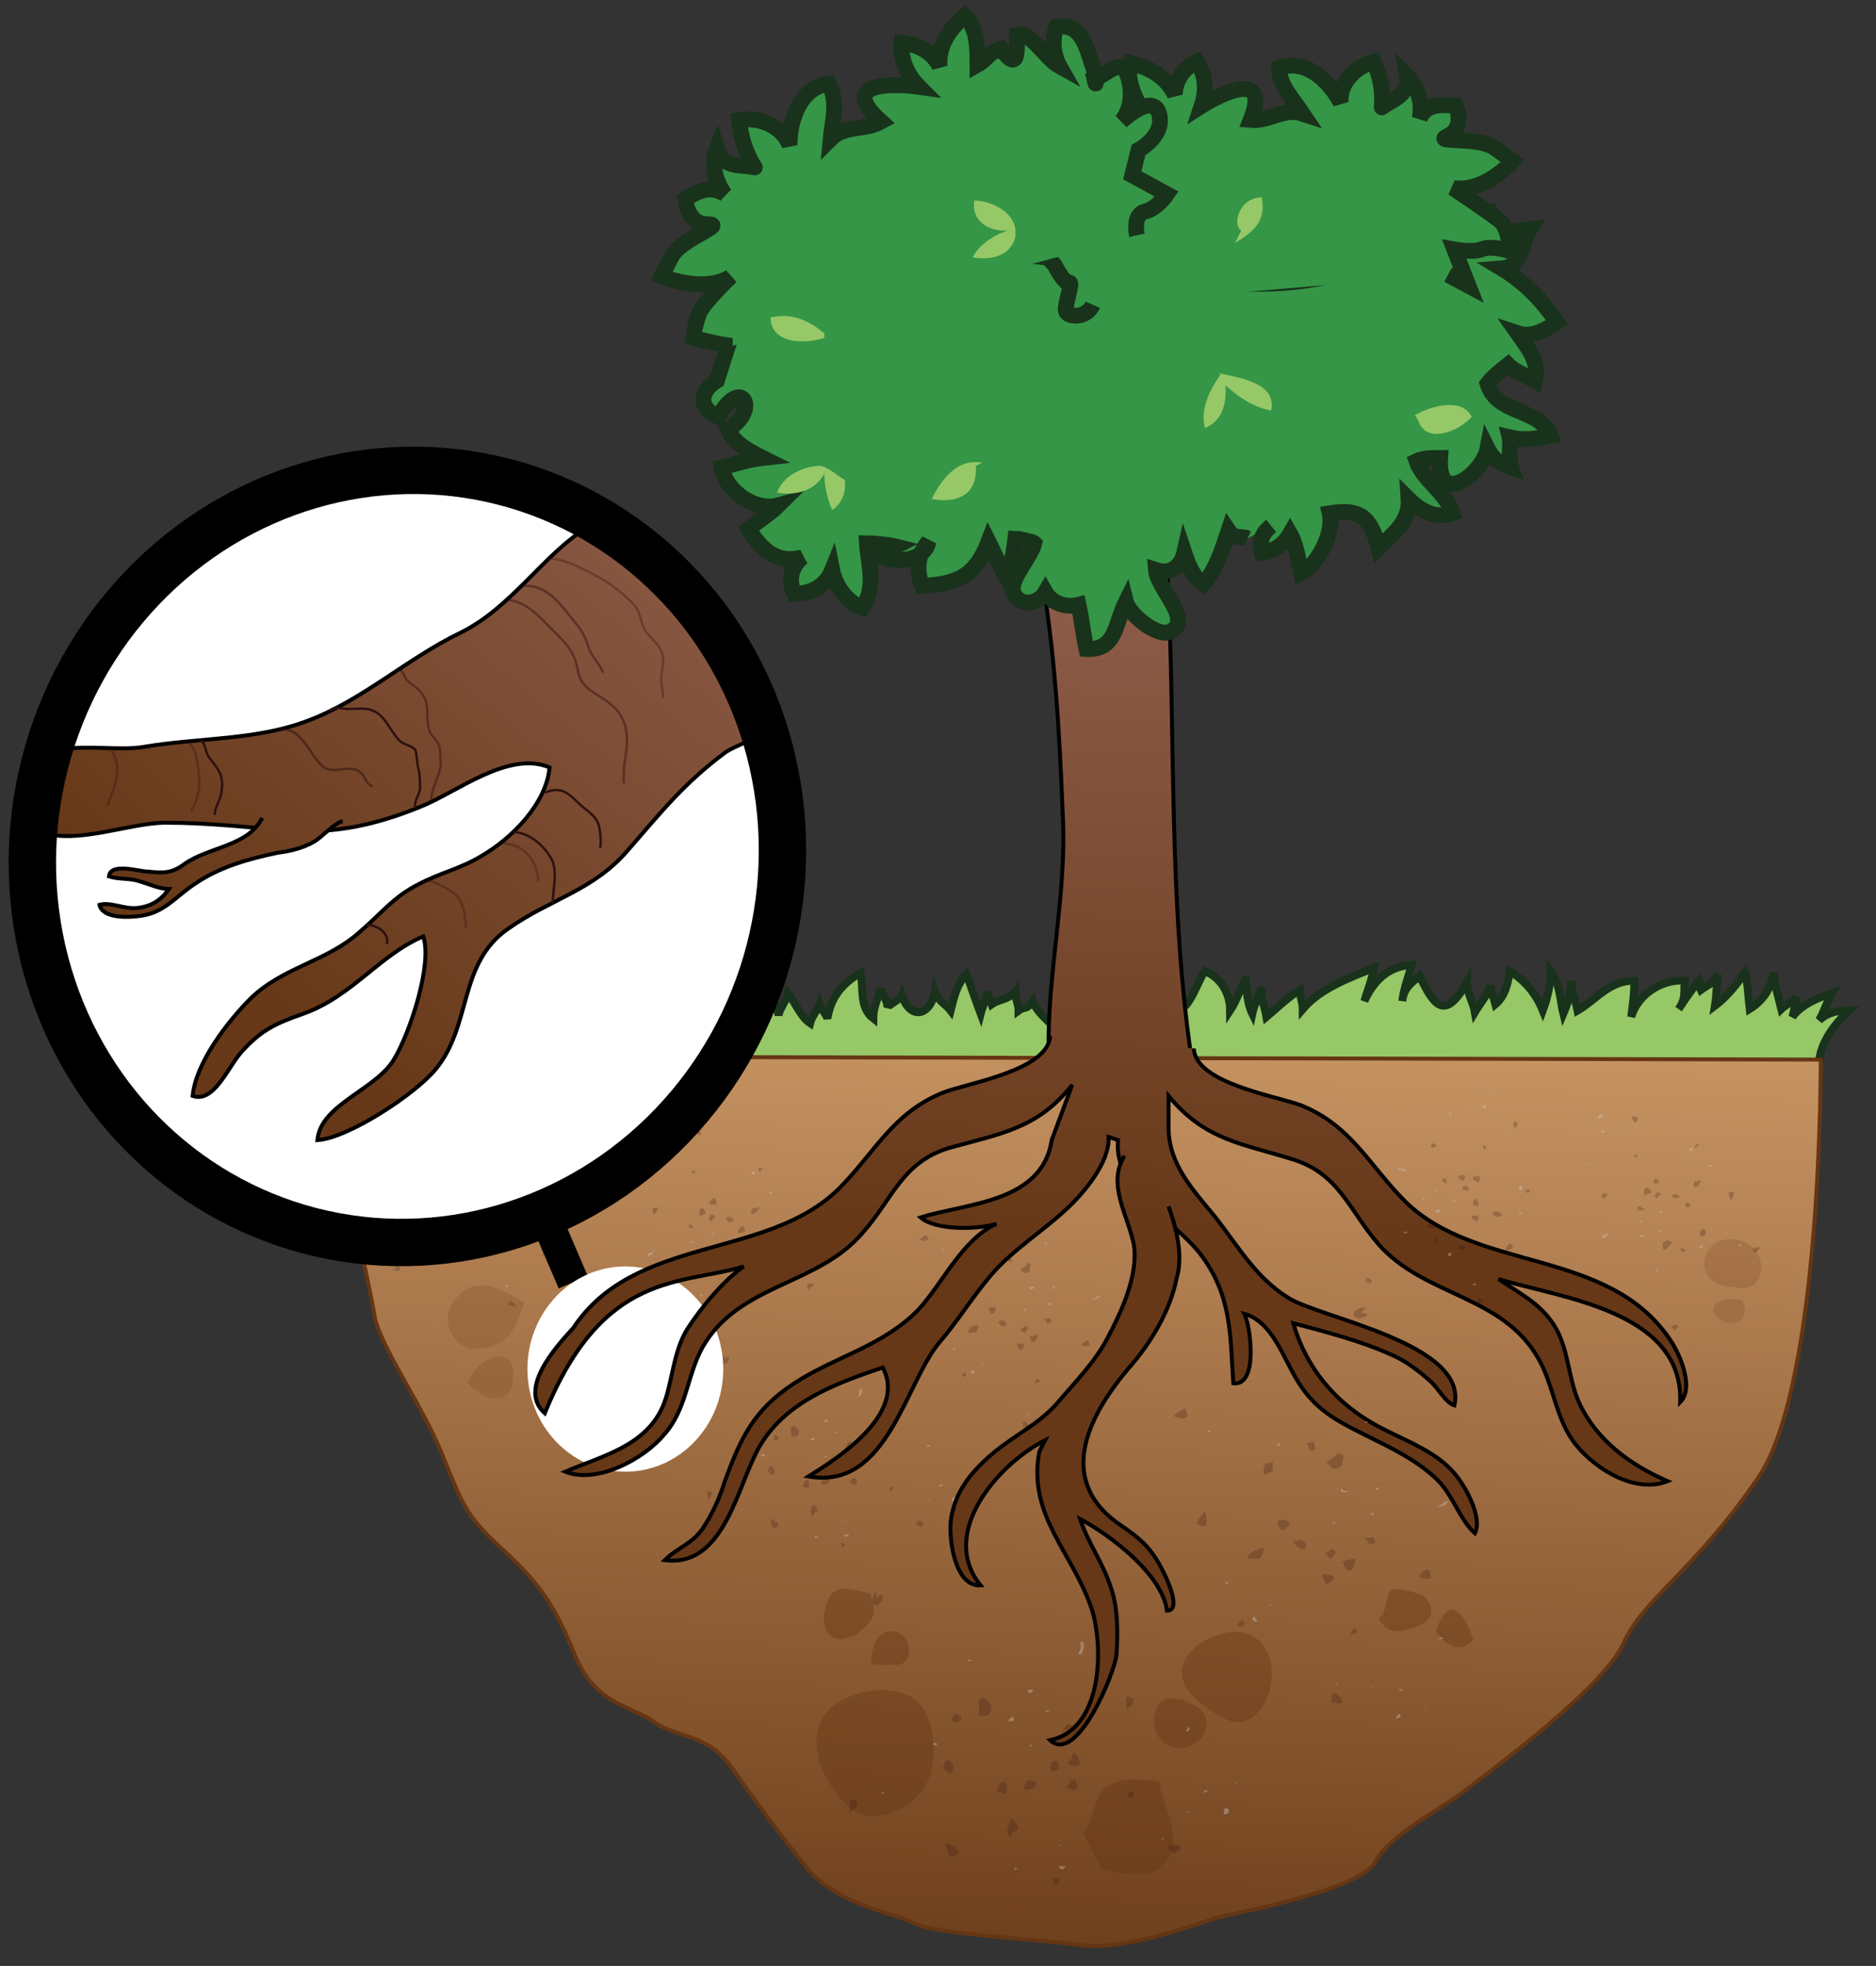 <svg xmlns="http://www.w3.org/2000/svg" version="1.0" viewBox="0 0 118.8 124.5"><rect x="0" y="0" width="118.8" height="124.5" fill="#333333" stroke="none"/><switch><g><path fill="#96C867" stroke="#19321B" stroke-width=".5" d="M115.2 67.2c.1-1.2 1-2.4 1.9-3.2-.8 0-1.3.1-1.9.6.3-.5.5-1.2.8-1.7-.9.3-1.9.7-2.5 1.5.1-.3.2-.9.3-1.3-.2.3-.8.6-1 .8-.2-.8-.4-1.5-.5-2.3-.1 1-.7 1.8-1.5 2.3-.1-.8-.1-1.6-.3-2.3-.5.7-1.1 1.5-1.9 2.1.1-.6.1-1.3.2-2-.3.6-.7.7-1.1 1-.1-.2 0-.4-.1-.6-.5.6-.9 1.2-1.3 1.8.5-.7.3-1.1.4-1.8-1.5-.1-3 .9-3.4 2.3.1-.8.2-1.5.2-2.3-1.6 0-2.4 1.2-3.6 1.9-.1-.5-.4-1.4-.4-1.9 0 .7-.2 1.4-.5 2.1-.2-.8-.2-1.9-.8-2.7 0 .8-.2 1.7-.5 2.5-.4-1-1.1-1.9-2.1-2.5-.1.8-.3 1.6-.9 2.1-.1-.4-.3-.8-.3-1.2-.2.6-.7 1.2-1 1.7-.1-.6-.5-1.2-.5-1.9-1.4 2.5-2.1 1.5-3-.4-.6.5-1 .8-1.1 1.6.1-.8.4-1.6.6-2.3-1.5.1-2.4 1-3 2.3.2-.7.5-1.4.6-2.1-1.5.6-3.4 1.3-4.5 2.6 0-.4-.2-.9-.2-1.2-.8.5-1.5 1.2-2.1 1.7-.1-.6-.4-1.3-.3-1.9-.1.4-.5 1.2-.6 1.7-.3-.6-.4-1.6-.4-2.3-.3.6-.6 1.5-1 2.1 0-1.1-.6-2.1-1.6-2.5-.6.8-1.3 3.8-2.6 1.8-.2.3-.8.8-1 1.3-.8-.3-1.1-1-.9-1.9-.4.3-1.1.7-1.4 1.3.1-.6-.2-1.1-.3-1.6-.7.4-1.1 1.1-1.3 1.9-.5-.5-.8-1.2-.9-1.9-.6.7-.9 1.7-1.3 2.5-.4-.4-1-.9-1.2-1.5-.4.6-.5.3-.9.6 0-.4-.2-.7-.2-1.2-.4.5-1.1.5-1.5.8-.1-.3-.2-.5-.3-.8 0 .4-.3 1-.4 1.4-.3-.8-.6-1.7-.9-2.5-.6.6-.8 1.5-1 2.3-.3-.4-.8-.6-1-1.2-.3 1.6-1.6 1.8-2.1.2-.2.4-.8.6-.9.8 0-.5-.4-.9-.4-1.2-.2.6-.5 1.2-.5 1.9-.9-.7-.6-1.9-.8-2.9-1.2.7-1.9 1.6-2.1 2.9-.1-.3-.4-.6-.5-.9-.1.3-.5.8-.6 1.2-.6-.4-1-1.4-1.4-1.9-.1.5-.5.9-.6 1.4-.2-1.1-1-2-2-2.3-.4 1-1.3 3.1-2.4 1.5-.2.1-.4.3-.6.4.1-.4-.1-.9-.1-1.3-.6.4-.9.2-1.3 1-.1-.5-.4-1-.4-1.7-.6.5-1.3.8-1.8.9-.2.4-.5.7-.7 1-.1-.2-.5-.4-.6-.8-.2.2-.9.6-1 .8-.1-.5-.5-1.1-.5-1.7-.9.5-1.4 1.4-1.9 2.2-.2-.3-.7-.5-.9-.9-.9.8-1.7.1-2-1.1-.2.3-1 .9-1.2 1.3-.3-.7-.6-1.4-1-2.1-.3.6-.7 1.5-1.2 1.9 0-1.2-.7-2-.8-3.1-.2.6-.8 1.1-1 1.4 0-.4-.1-.9-.1-1.3-.9 1-1.7 2.1-1.9 3.4-.5-.7-.6-1.6-.7-2.5-.8.7-2 1.7-2.1 3-.2-.2-.6-.3-.8-.6.1.4 0 .8 0 1.2-.5-.6-1.1-.8-1.7-1l1.5 3.4"/><linearGradient id="a" x1="71.279" x2="69.767" y1="37.766" y2="79.441" gradientUnits="userSpaceOnUse"><stop offset="0" stop-color="#8d5c49"/><stop offset="1" stop-color="#663817"/></linearGradient><path fill="url(#a)" stroke="#000" stroke-width=".25" d="M65.9 36.1c.9 5 1.2 10.4 1.4 15.5.3 5.6-1.3 11.2-.8 16.7 2.9.2 6.5 1 9.1-.3-1.7-10.7-1.1-21.5-1.7-32.4-2.4-.9-5.2 0-7.7 0"/><g opacity=".37"><path fill="#2F1010" d="M62.6 105.9c-.2-.3 0-.7-.8-.6l-.3.6c.3.6.5.1.7.2m1.2 1.4c-.2-.2.2-.6-.4-.6-.1.2 0 .3-.1.5.1.1.4.1.5.1m-6.9 6.5c1.1.5 1.2-.6.1-.5 0 .2.3.2.3.3m3.1-17c-.1-.1-.3-.3-.7-.3 0 .2-.1.3-.1.5.3.2.4-.1.7 0m10.6 15.3c-.3-.2-.4-.4-.8-.3 0 .1-.1.3-.1.5.3 0 .6-.1.9-.2m-4.2-5c.1-.2.3-.3.3-.6-.7 0-.5-.1-.8.5.1.1.4.1.5.1m.6-3.6c.1-.7.1-.9-.7-.5.2.5.4.4.7.5m-2.7-4c0-.4.2-.5-.2-.8-.4.2-.4.3-.6.6.1.1.4 0 .5.1m5.3 2.4c.1.2.3-.1.3.2-.5.3-.5.3-1.1.1 0-.3.3-.4.4-.6m-2.3.3c-.1-1-1-.8-.5-.1m5.7 3.5c-.4-.7-.7-.3-.8.6.3-.1.6-.3.8-.4m-6-6.2c.1-.6.1-.9-.7-.5.1.4.3.3.5.4m-.6 1.2c-.1 0-.1-.3-.3-.4-.2.1-.3.1-.4.3.1.6.3.1.5.3m3.4-9c-.1 0-.2-.3-.5-.2 0 .5 0 .4.2.7.4 0 .3-.3.4-.5m-5.9 8.7c-.2-.1.2-.5-.4-.4-.1.6.3.3.6.6m2.8-5.1c0-.1.2-.1.1-.3-.4-.1-.5 0-.3.3m6.7 3.1c-.1-.3-.6-.3-.5.2.2.1.1-.1.2 0" opacity=".61"/><path fill="#2F1010" d="M70.7 98.6c0-.1 0-.2-.1-.2"/><path fill="#CCCBCB" d="M70.8 98.6c0-.2 0-.1-.1-.2s-.2 0-.2.1v.2c.1 0 .3 0 .3-.1zm-1.5.3s.2-.1.1-.1c0 .1-.2.1-.1.1zm2.1 2.5c.1 0 .2-.1 0-.1-.1-.1-.1.1 0 .1z"/><path fill="#2F1010" d="M60.4 103c-.1 0-.1 0-.1.1"/><path fill="#CCCBCB" d="M60.4 103c-.1 0-.2 0-.2.1v.1c0 .1.2 0 .2 0v-.2c-.1.1-.1.1-.2.1.1 0 .1 0 .2-.1 0 .1.1 0 0 0z"/><path fill="#2F1010" d="M62.4 103.9c0-.1-.1-.1-.2-.1"/><path fill="#CCCBCB" d="M62.5 103.9c-.1-.1-.1-.1-.2-.1s-.2.1-.1.1l.1.1.2-.1z"/><path fill="#2F1010" d="M61.2 101.7c0 .1 0 .1.1.1"/><path fill="#CCCBCB" d="M61.1 101.7c0 .1 0 .1 0 0 0 .1.1.1.1.1.1 0 .2-.1.2-.1s0-.1-.1-.1c0 0-.2 0-.2.1zm2.6.5c.1 0 .1-.1 0-.1s-.2.1 0 .1zm-4.3 5.1c.1 0 .2-.1 0-.1-.1 0-.2.1 0 .1z"/><path fill="#2F1010" d="M65 108.1v.1"/><path fill="#CCCBCB" d="M64.9 108.1s0 .1 0 0c0 .2.2.2.2.1v-.1c0-.1-.2-.1-.2 0zm-2-19s.2-.1.1-.1c0 0-.2.1-.1.1z"/><path fill="#2F1010" d="M64.9 89.2c-.2 0-.3 0-.3.1"/><path fill="#CCCBCB" d="M64.9 89.1c-.2 0-.4 0-.4.2 0 .1.2 0 .2 0 .1 0 .1 0 .2-.1 0 0 .2-.1 0-.1z"/><path fill="#2F1010" d="M63.8 90.8h.1"/><path fill="#CCCBCB" d="M63.7 90.8c.1 0 .1.1 0 0 .1.2.3.1.2 0 0 0 0-.1-.1-.1.1-.1-.1 0-.1.1zm1.6.8s.2-.1.1-.1c0 0-.2.1-.1.1z"/><path fill="#2F1010" d="M60.4 92.8h-.2"/><path fill="#CCCBCB" d="M60.5 92.8h-.2c-.1 0-.2.1-.1.1h.2s.2-.1.1-.1zm6.9 0s.2-.1.1-.1c0 0-.2.1-.1.1z"/><path fill="#2F1010" d="M57.3 100.5c-.2 0-.4-.1-.6.1"/><path fill="#CCCBCB" d="M57.3 100.5c-.3-.1-.5 0-.8.1-.1.1.1.1.1 0 .2-.1.4-.1.5 0 .2 0 .3-.1.2-.1zm11.4 10.2c.1 0 .1-.1 0-.1-.1-.1-.1.1 0 .1z"/><path fill="#2F1010" d="M41.8 88.3c.1-.4.6-.4 0-1-.2 0-.4.1-.6.1-.3.6.2.5.3.6m-.6 1.8c.1-.3.6-.2.2-.7-.2 0-.3.2-.4.2 0 .2.2.5.2.5m-9.3-1.7c.3 1.1 1.2.6.4-.2-.1.1 0 .4-.1.4m15.6-7.5c0-.1.1-.4-.2-.7-.2.1-.3.1-.4.2.1.4.3.3.4.5m-6 17.6c0-.3.1-.5-.2-.8-.1.1-.3.2-.4.2.1.3.3.4.6.6m1.5-6.3c.2-.1.4.1.7-.2-.4-.5-.2-.5-.9-.3 0 .2.2.4.2.5m3.3-1.7c.6-.3.8-.5 0-.8-.3.4-.1.5 0 .8m1.6-4.6c.3-.2.5-.2.5-.6-.4-.2-.5-.2-.9-.1 0 .1.2.3.2.5m1.3 5.6c-.1.2.3.2 0 .4-.5-.2-.5-.2-.8-.8.3-.2.5 0 .8 0m-1.6-1.7c.8-.7.1-1.3-.2-.5m.5 6.7c.3-.7-.2-.7-.9-.3.2.1.5.3.8.4m1.4-8.5c.6-.3.8-.5 0-.8-.3.3 0 .4-.1.6m-1.2.3c0-.1.2-.3.2-.5-.2-.1-.3-.2-.5-.2-.4.4.1.3.1.6m9.2-2.7c0-.1.2-.3-.1-.5-.4.3-.3.2-.5.6.3.3.4 0 .6.1m-10.5.3c0-.2.5-.2.1-.6-.5.2-.1.4-.1.8m5.7-.7c.1 0 .2.1.3-.1-.2-.4-.3-.4-.4-.1m1.5 7.4c.2-.3-.1-.7-.4-.3 0 .2.1.1.2.1" opacity=".61"/><path fill="#2F1010" d="M52.4 90.4c.1 0 .2-.1.1-.2"/><path fill="#CCCBCB" d="M52.5 90.5c.1-.1.2-.1.2-.2s-.2-.1-.2 0c0 0 0 .1-.1.1s0 .1.1.1zm-1.1-.9s.2-.1.1-.1-.2.1-.1.1zm-.7 3.1c.1 0 .2-.1 0-.1-.1-.1-.2.1 0 .1z"/><path fill="#2F1010" d="M42.8 84.7c0-.1 0-.1-.1 0"/><path fill="#CCCBCB" d="M42.9 84.7c-.1 0-.1 0 0 0l-.1-.1h-.1c-.1 0-.1.1 0 .1 0 .1.2.1.2 0z"/><path fill="#2F1010" d="M43.2 86.9c.1 0 0-.1 0-.2"/><path fill="#CCCBCB" d="M43.3 86.9c.1-.1.1-.1 0-.2 0-.1-.2 0-.2.1v.2s.2 0 .2-.1z"/><path fill="#2F1010" d="M44.4 84.6c-.1 0-.1 0 0 .1"/><path fill="#CCCBCB" d="M44.3 84.6s-.1.1 0 0c-.1.1-.1.1 0 0l-.1.1s.2 0 .2-.1v-.1c.1.1-.1.1-.1.1zm1.1 2.4c.1 0 .1-.1 0-.1-.1-.1-.1.1 0 .1zm-6.7-.5c.1 0 .2-.1 0-.1-.1 0-.1.1 0 .1z"/><path fill="#2F1010" d="M41.4 91.5h-.1"/><path fill="#CCCBCB" d="M41.4 91.4s-.1.1 0 0c-.2.1-.1.2 0 .2h.1c.1-.1 0-.2-.1-.2zm14.1-12.8s.2-.1.1-.1c0 0-.2.1-.1.1z"/><path fill="#2F1010" d="M56.6 80.2c-.1-.2-.2-.2-.3-.2"/><path fill="#CCCBCB" d="M56.7 80.2c-.1-.1-.2-.2-.4-.2-.1 0-.2.1 0 .1.1 0 .2.1.2.2.1 0 .2-.1.2-.1z"/><path fill="#2F1010" d="M54.7 80.3l-.1.1"/><path fill="#CCCBCB" d="M54.6 80.3v.1c0 .1.2.1.2 0v-.1c0-.1-.2-.1-.2 0zm.3 1.7s.2-.1.1-.1c0 .1-.2.1-.1.1z"/><path fill="#2F1010" d="M51 78.7c0-.1 0-.1-.1-.2"/><path fill="#CCCBCB" d="M51.1 78.7c0-.1 0-.1-.1-.2 0-.1-.2 0-.2.1s.1.1.1.2l.2-.1zm4.1 5.7s.2-.1.1-.1c0 0-.2.1-.1.1z"/><path fill="#2F1010" d="M42.9 80.8c-.1-.2-.2-.4-.4-.5"/><path fill="#CCCBCB" d="M43 80.8c-.1-.2-.2-.4-.5-.5l-.2.1c.2.1.3.3.4.5.2 0 .3-.1.3-.1zM41.6 96c.1 0 .1-.1 0-.1s-.1.1 0 .1z"/></g><linearGradient id="b" x1="66.426" x2="68.801" y1="130.144" y2="62.342" gradientUnits="userSpaceOnUse"><stop offset="0" stop-color="#653614"/><stop offset="1" stop-color="#cb9866"/></linearGradient><path fill="url(#b)" stroke="#653614" stroke-width=".25" d="M23.9 66.9l91.4.2s.1 20.3-3.9 26.4c-4.1 6-7.4 7.8-8.6 10.6-1.3 2.8-8.1 7.8-9.9 9.2-1.8 1.4-4.8 2.8-5.8 4.6-1 1.8-8.6 3.2-9.9 3.5-1.3.4-5.8 2.1-8.6 1.8-2.8-.4-9.4-.7-10.7-1.4-1.3-.7-4.8-1.1-6.8-3.5-2-2.5-3.3-4.3-4.8-6.4-1.5-2.1-3.3-1.8-4.8-2.8-1.5-1.1-3.8-1.1-5.1-4.3-1.3-3.2-2.3-4.6-4.6-6.7-2.3-2.1-2.5-2.8-3.8-6-1.3-3.2-4.1-7.1-4.3-8.9-.3-1.8-1.8-8.3-1.8-8.3v-7.8l2-.2z"/><g opacity=".37"><path fill="#2F1010" d="M45.7 80.4c-.2-.1-.2-.4-.6-.1v.4c.3.2.3-.1.4-.1m1 .4c-.2-.1-.1-.4-.4-.2 0 .1.1.2.1.3.1 0 .3-.1.3-.1m-1.6 5.2c.7-.1.4-.7-.1-.3.1.1.2 0 .2.1m-3.3-9.5c-.1 0-.2-.1-.4.1 0 .1.1.2.1.3.2-.1.2-.2.3-.4m9.9 4.8c-.2 0-.3-.1-.5.1 0 .1.1.2.1.3l.4-.4M48 80c0-.1.1-.2-.1-.4-.3.2-.3.1-.2.5.1 0 .2-.1.3-.1m-.8-2c-.1-.4-.2-.5-.5 0 .2.2.3 0 .5 0m-2.5-1.2c-.1-.2-.1-.3-.3-.3-.2.2-.1.3-.1.5.1 0 .2-.1.3-.1m3.3-.4c.1.1.1-.2.2 0-.2.3-.2.3-.5.4-.1-.2 0-.3.1-.4m-1.2.8c-.3-.5-.8-.1-.3.1m3.9.1c-.4-.2-.4.1-.2.5.1-.1.2-.3.2-.5m-4.7-1.3c-.1-.4-.2-.5-.5 0 .1.2.2 0 .4.1m0 .7s-.2-.1-.3-.1c0 .1-.1.1-.1.3.2.3.2 0 .3 0m-.9-5.6s-.2-.1-.3 0c.1.3.1.2.3.3.2-.1.1-.2 0-.3m-.4 6.1c-.1 0-.1-.3-.3-.1.1.3.2.1.5.1m-.1-3.4v-.2c-.3.1-.3.2 0 .2m4.3-.3c-.2-.1-.4 0-.2.2.1 0 .1-.1.1-.1" opacity=".61"/><path fill="#2F1010" d="M47.7 74.3c-.1 0-.1-.1 0 0"/><path fill="#CCCBCB" d="M47.8 74.3c0-.1 0-.1-.1-.1s-.2.1-.1.1c0 .1.2.1.2 0zm-.8.6s.2-.1.1-.1c0 0-.2.1-.1.1zm1.8.7c.1 0 .2-.1 0-.1-.1-.1-.1.1 0 .1zm-5.1 3.9c-.1 0-.1.1 0 0-.1.1-.1.1 0 0l-.1.1c0 .1.2 0 .2-.1h-.1z"/><path fill="#2F1010" d="M45 79.4h-.1"/><path fill="#CCCBCB" d="M45.1 79.4c-.1-.1-.1 0-.2 0s-.1.1 0 .1.2-.1.2-.1z"/><path fill="#2F1010" d="M43.8 78.6c0 .1 0 .1 0 0"/><path fill="#CCCBCB" d="M43.7 78.7h.1s.2-.1.1-.1-.3 0-.2.1zm1.4-.5c.1 0 .1-.1 0-.1s-.1.1 0 .1zm-.7 3.9c.1 0 .2-.1 0-.1-.1-.1-.1.1 0 .1z"/><path fill="#2F1010" d="M47.5 80.8h.1"/><path fill="#CCCBCB" d="M47.4 80.8s0 .1 0 0c.1.1.3.1.2 0 0-.1-.2-.1-.2 0zm-6.5-9.1s.2-.1.1-.1c0 .1-.2.1-.1.1z"/><path fill="#2F1010" d="M42 71.2c-.1 0-.1.1-.1.2"/><path fill="#CCCBCB" d="M41.9 71.2c-.1.1-.1.1-.1.2s.2 0 .2 0l.1-.1c.1-.1-.1-.1-.2-.1z"/><path fill="#2F1010" d="M41.9 72.3l.1.1"/><path fill="#CCCBCB" d="M41.8 72.4s.1 0 0 0c.1.1.3 0 .2-.1h-.1c0-.1-.2 0-.1.1zm1.1-.1s.2-.1.1-.1c0 .1-.2.1-.1.1z"/><path fill="#2F1010" d="M40.8 74.4c-.1 0-.1 0 0 0"/><path fill="#CCCBCB" d="M40.7 74.3c0 .1 0 .1 0 0-.2.1-.1.2 0 0 0 .1.1.1 0 0 .2.1.1 0 0 0zm3.5-2s.2-.1.1-.1c0 0-.2.1-.1.1z"/><path fill="#2F1010" d="M41.4 79.2c-.1 0-.3.1-.3.2"/><path fill="#CCCBCB" d="M41.4 79.2c-.2.1-.3.1-.4.3 0 .1.1 0 .2 0 .1-.1.2-.2.2-.3.2 0 .1-.1 0 0zm8.7 1.9c.1 0 .1-.1 0-.1-.1-.1-.1.1 0 .1z"/><path fill="#2F1010" d="M30 77.4c0-.2.2-.4-.3-.5-.1.1-.2.2-.3.2 0 .4.2.2.3.2m.3 1.2c-.1-.2.3-.3-.1-.4-.1.1-.1.2-.2.2.1.1.3.2.3.2m-5.2 1.8c.5.5.8-.1.2-.2 0 .1.1.2.1.3m5.6-8.4c-.1-.1-.1-.2-.3-.3-.1.1-.1.1-.1.2.1.2.2.1.4.1m2 10.8c-.1-.2-.1-.3-.4-.4-.1.1-.1.2-.2.2.2.1.4.1.6.2m-1.1-3.7c.1-.1.2-.1.3-.3-.4-.1-.2-.2-.5.1 0 .1.2.1.2.2m1.2-1.8c.2-.3.3-.5-.2-.4-.1.3.1.2.2.4m-.5-2.8c.1-.2.2-.2.1-.5-.3 0-.3.1-.5.2.1.1.2.1.2.2m2.3 2.5c0 .1.2 0 .1.2-.3 0-.3 0-.6-.2.1-.2.2-.2.4-.2m-1.3-.4c.2-.6-.3-.7-.3-.2m2.2 3.3c-.1-.5-.3-.3-.6.1.2 0 .5 0 .6-.1m-1.7-4.7c.2-.3.2-.5-.2-.4-.2.2 0 .2.2.4m-.7.4s0-.2-.1-.3c-.1 0-.2 0-.3.1-.1.3.1.1.2.3m4-4.1s0-.2-.2-.2c-.1.3-.1.2-.1.5.2 0 .2-.1.3-.3m-5.2 3.3c-.1-.1.2-.2-.1-.3-.2.3.1.3.2.5m2.7-2.1s.1 0 .1-.1c-.2-.1-.3-.1-.1.1m2.7 3.3c0-.2-.2-.3-.3 0 .1.1.1 0 .1 0" opacity=".61"/><path fill="#2F1010" d="M36 75.5s.1-.1 0-.1"/><path fill="#CCCBCB" d="M36.1 75.5v-.2c0-.1-.2 0-.2.1v.1s.2.1.2 0zm-.9-.1s.2-.1.1-.1c0 0-.2.1-.1.1zm.6 1.8c.1 0 .2-.1 0-.1-.1-.1-.2.1 0 .1z"/><path fill="#2F1010" d="M29.5 75.4c-.1 0-.1 0 0 0"/><path fill="#CCCBCB" d="M29.5 75.3h-.2c0 .2.1.1.2 0-.1.1-.1.1-.2.1.1 0 .3 0 .2-.1z"/><path fill="#2F1010" d="M30.3 76.3s0-.1-.1-.1"/><path fill="#CCCBCB" d="M30.4 76.3c0-.1 0-.1-.1-.1s-.2 0-.2.1v.1c.1 0 .3 0 .3-.1zm-.2-1.4c-.1 0-.1 0 0 0-.1 0-.1 0 0 0-.1 0 0 .1 0 0 .1.1.2.1.2 0v-.1s-.2 0-.2.1zm1.2.9c.1 0 .1-.1 0-.1-.1-.1-.1.1 0 .1zm-3.5 1.7c.1 0 .2-.1 0-.1-.1-.1-.1.1 0 .1zm2.7 1.7c-.1.1.1.1.2.1.1-.2-.1-.2-.2-.1zm3.5-10.6s.2-.1.1-.1c0 0-.2.1-.1.1z"/><path fill="#2F1010" d="M35.2 69.1c-.1-.1-.2 0-.2 0"/><path fill="#CCCBCB" d="M35.3 69c-.2-.1-.2-.1-.3 0-.1.1.1.1.1 0h.1c0 .1.1 0 .1 0z"/><path fill="#2F1010" d="M34.2 69.6v.1"/><path fill="#CCCBCB" d="M34.1 69.7c0 .1.2.1.2 0v-.1c0-.1-.2 0-.2.1zm.7.8s.2-.1.1-.1c0 0-.2.1-.1.1zm-2.8-.6s-.1 0 0 0c-.1-.1-.3 0-.3 0s.1 0 .1.1c.1 0 .2-.1.2-.1zm3.6 1.7s.2-.1.1-.1c0 0-.2.1-.1.1z"/><path fill="#2F1010" d="M28.4 73.3c-.1-.1-.2-.1-.4-.1"/><path fill="#CCCBCB" d="M28.5 73.3c-.1-.1-.2-.1-.4-.1-.1 0-.2.1-.1.1s.2.1.3.1c.1 0 .2-.1.2-.1zm3.6 8.2c.1 0 .1-.1 0-.1-.1-.1-.1.1 0 .1z"/></g><path fill="none" stroke="#000" stroke-width="2" d="M36.3 81.2l-6.7-15.6"/><g opacity=".37"><path fill="#2F1010" d="M50.1 91c.2-.1.5.1.5-.4l-.3-.3c-.4.1-.2.3-.2.4m-1.2.5c.2-.1.3.2.4-.2-.1-.1-.2-.1-.3-.1.1.1 0 .3-.1.3m-3-5.4c-.5.6.2.9.3.1-.1 0-.2.1-.3.1m10.4 4.7c.1-.1.3-.1.3-.4-.1-.1-.2-.1-.3-.1-.2.2 0 .3 0 .5M44.8 95c.1-.2.3-.2.3-.5-.1 0-.2-.1-.3-.1v.6m3.8-1.9c.1.1.1.3.4.3.1-.4.1-.3-.2-.6-.1.1-.1.3-.2.3m2.2 1c.4.2.5.2.4-.4-.3 0-.2.2-.4.4m3-1.2c.2 0 .3.2.5 0 0-.3-.1-.3-.3-.5-.1.1-.1.2-.1.3m-2.3 3.1c-.1 0 0 .2-.2.2-.1-.3-.1-.4.1-.7.2.1.2.2.3.4M52 94c.7.1.7-.5.1-.3M49 96.8c.5-.2.3-.4-.2-.6 0 .2.1.4.1.5m4.9-2.8c.4.2.6.2.4-.3-.3 0-.2.1-.4.2m-.6-.5s.2 0 .3-.1c-.1-.1 0-.2-.1-.3-.4 0-.1.2-.2.3m5.1 3.5s.2-.1.2-.3c-.3-.1-.2-.1-.5 0 0 .3.2.2.3.3m-4.6-5.1c.1-.1.3.2.3-.2-.4-.2-.3.1-.5.3m2.8 2.6c.1 0 .1.1.2.1.1-.3.1-.3-.1-.2M53.3 98c.2 0 .3-.3 0-.3-.1.1 0 .1 0 .1" opacity=".61"/><path fill="#2F1010" d="M53.5 97.2h.1"/><path fill="#CCCBCB" d="M53.5 97.3h.2c.1-.1 0-.2-.1-.1-.1-.1-.2.1-.1.1zm0-.9s.2-.1.1-.1c0 0-.2.1-.1.1zm-1.8 1c.1 0 .2-.1 0-.1-.1-.1-.2.1 0 .1z"/><path fill="#2F1010" d="M52.3 90c0-.1 0-.1 0 0"/><path fill="#CCCBCB" d="M52.4 90c0-.1 0-.1 0 0 0-.1 0-.1 0 0v-.1c-.1 0-.2 0-.2.1v.1l.2-.1z"/><path fill="#2F1010" d="M51.4 91.1c.1 0 .1 0 .1-.1"/><path fill="#CCCBCB" d="M51.4 91.2c.1 0 .1 0 .2-.1 0-.1-.1-.1-.2 0-.1 0-.1.1 0 .1zm1.7-.5h-.2c-.1.1.1.1.2 0h-.2c.1.1.2 0 .2 0zm-.8 1.6c.1 0 .1-.1 0-.1-.1-.1-.1.1 0 .1zm-2.6-3.6c.1 0 .2-.1 0-.1-.1 0-.1.1 0 .1z"/><path fill="#2F1010" d="M48.3 92.2v-.1"/><path fill="#CCCBCB" d="M48.4 92.1c-.1-.1-.3.1-.2.1h.1c.1.1.2-.1.1-.1zm12.4 1.7s.2-.1.1-.1c0 .1-.2.1-.1.1z"/><path fill="#2F1010" d="M60.4 95v-.2"/><path fill="#CCCBCB" d="M60.5 95v-.2s-.2 0-.2.1v.2s.2 0 .2-.1z"/><path fill="#2F1010" d="M59.6 94.1h-.1"/><path fill="#CCCBCB" d="M59.6 94s-.1 0 0 0c-.2.1-.2.2 0 .1h.1s0-.1-.1-.1zm-.8 1s.2-.1.1-.1c0 0-.2.1-.1.1z"/><path fill="#2F1010" d="M58.8 91.6v-.1"/><path fill="#CCCBCB" d="M58.9 91.6v-.1h-.2v.1h.2zm-1.2 4.5s.2-.1.1-.1c0 0-.2.1-.1.1z"/><path fill="#2F1010" d="M54.4 88.4c.1-.1.1-.3.1-.4"/><path fill="#CCCBCB" d="M54.5 88.4c.1-.2.1-.3.1-.4 0-.1-.2 0-.2.1s0 .3-.1.4c-.1-.1.1-.1.2-.1zm-8.3 5.8c.1 0 .1-.1 0-.1s-.2.1 0 .1z"/><path fill="#2F1010" d="M64.6 80.4c.2.1.2.4.6.1 0-.2 0-.3.1-.4-.3-.3-.3.1-.4.1m-1.2-.6c.2.1 0 .4.4.3 0-.1-.1-.2-.1-.3 0-.1-.2 0-.3 0m2.6-5.6c-.8 0-.6.7.1.3 0-.1-.2-.1-.3-.1m2.4 11c.1 0 .3.1.5 0 0-.1 0-.2-.1-.3-.2 0-.2.1-.4.2m-10.3-6.6c.2 0 .3.2.6 0 0-.1-.1-.2-.1-.3-.2 0-.3.2-.5.3m3.8 2c0 .1-.1.2 0 .5.4-.2.3-.1.3-.5-.1-.1-.2 0-.3 0m.6 2.3c.1.4.2.6.5.1-.2-.2-.3-.1-.5-.1m2.6 1.8c.1.2 0 .4.3.4.2-.2.2-.3.2-.5-.1 0-.2.1-.3.1m-3.8-.2c-.1-.1-.2.2-.3-.1.2-.3.2-.3.6-.4.1.2 0 .3-.1.5m1.4-.7c.3.6.8.2.3-.1m-4.3-.6c.4.3.5 0 .3-.5l-.4.4m5.3 2.2c.1.4.2.6.5.1-.1-.2-.2-.1-.4-.1m.1-.9s.2.2.3.2c.1-.1.1-.1.2-.3-.2-.3-.2 0-.4 0m.2 6.3s.2.1.3 0c-.1-.3-.1-.2-.3-.4-.2.1-.1.2-.1.4m1.4-6.8c.1 0 0 .4.4.1-.1-.4-.3-.1-.5-.2m-.5 3.9c0 .1-.1.1 0 .2.3-.1.3-.1.1-.3m-4.8-.2c.2.2.4 0 .2-.2-.1 0-.1.1-.1.1" opacity=".61"/><path fill="#2F1010" d="M61.6 86.9c0 .1 0 .1.1.1"/><path fill="#CCCBCB" d="M61.5 86.9c0 .1 0 .1.1.1s.2-.1.1-.1v-.1c-.1 0-.3 0-.2.1zm.7-.5s.2-.1.1-.1c0 0-.2.1-.1.1zm-1.8-.9c.1 0 .2-.1 0-.1 0-.1-.1.1 0 .1z"/><path fill="#2F1010" d="M66.7 81.6c.1 0 .1 0 0 0"/><path fill="#CCCBCB" d="M66.7 81.6c.1 0 .1 0 0 0 .1 0 .1 0 .1-.1v-.1s-.2.1-.1.2c0-.1 0-.1 0 0-.2 0 0 0 0 0z"/><path fill="#2F1010" d="M65.3 81.6c0 .1.1 0 .1 0"/><path fill="#CCCBCB" d="M65.2 81.6c.1.1.1.1.2 0 .1 0 .2-.1 0-.1h-.1s-.2 0-.1.1zm1.4 1c0-.1 0-.1 0 0l-.1-.1s-.2.1-.1.1c0 .1.2 0 .2 0zm-1.7.4c.1 0 .1-.1 0-.1s-.1.1 0 .1zm1.3-4.2c.1 0 .2-.1 0-.1-.1 0-.1.1 0 .1z"/><path fill="#2F1010" d="M62.6 79.7v-.1"/><path fill="#CCCBCB" d="M62.7 79.7c0-.1 0-.1 0 0 0-.1-.2-.1-.2 0v.1l.2-.1zm5.9 11.1s.2-.1.1-.1c0 0-.2.1-.1.1z"/><path fill="#2F1010" d="M67.5 91.1c.1 0 .2-.1.1-.2"/><path fill="#CCCBCB" d="M67.5 91.2c.1 0 .2-.1.2-.2s-.2 0-.2 0-.1.1 0 .2c-.2-.1-.1 0 0 0z"/><path fill="#2F1010" d="M67.7 89.9l-.1-.1"/><path fill="#CCCBCB" d="M67.8 89.8s-.1 0 0 0c-.1-.1-.3 0-.2.1h.1c0 .1.2 0 .1-.1zm-1.3 0s.2-.1.1-.1c0 .1-.2.1-.1.1z"/><path fill="#2F1010" d="M69.3 87.8h.1"/><path fill="#CCCBCB" d="M69.2 87.8h.1c.1 0 .1-.1 0-.1l-.1.1c0-.1-.1 0 0 0zM65 89.7s.2-.1.1-.1-.2.1-.1.1z"/><path fill="#2F1010" d="M69.2 82.3c.1 0 .3-.1.4-.2"/><path fill="#CCCBCB" d="M69.2 82.3c.2 0 .3-.1.5-.2 0-.1-.1 0-.2 0-.1.1-.2.1-.3.2-.1 0-.1.1 0 0zm-9.5-3.1c.1 0 .1-.1 0-.1-.1-.1-.1.1 0 .1z"/></g><ellipse cx="39.6" cy="86.7" fill="#FFF" rx="6.2" ry="6.5"/><g fill="#349646" stroke="#19321B"><path d="M79 34.1c-.4-.2-.8.1-1.2-.5-.4 1.2-.8 2.5-1.6 3.4-.7-.5-1-1.4-1.2-2-.2.9-.9 1.4-1.8 1.1.1 1.2 2.4 3.2.9 3.9-.8.4-2.6-1.1-2.8-1.9-.7 1.4-.6 3.1-2.5 3-.2-.9-.3-1.9-.5-2.8-.8.2-1.7-.1-2.1-.8-.4.7-1.5 1-2 .1-.4-.8 1.1-2.3 1.3-3.2-.1-.1-1.1-.3-1.2-.3-.1.8-.2 1.7-.6 2.4-.4-.7-.8-1.6-1.1-2.2-.8 2.1-1.9 2.7-4.2 2.8-.4-1-.3-2 .4-2.8-.3 1.3-2 1.3-2.9 1 .2-.2.6-.6.8-.7-.4-.1-1.4-.2-1.8-.2.1 1.5.6 2.8-.3 4.1-1-.4-1.7-1.4-1.9-2.4-.4 1-1.3 1.5-2.4 1.5-.4-.9-.2-1.7.5-2.3-1.6.4-2.5-.4-3.4-1.8.6-.5 1.4-1 1.9-1.5-1.4.4-3.3-.8-3.6-2.4.8-.2 1.7-.5 2.6-.6-.8-.4-1.8-.9-2.2-1.8 2.1-1.3.8-3.4-.6-.8-1.4-.6-1.1-1.7-.1-2.3 1.2-3.8 1.7-5.6 3.8-6.3 4-1.4 8.5-1.6 12.7-1.7 8-.3 17 3.9 24.6.6l4.3-1c1-.9 2-1.8 3.4-2.2 0 .5.2 1 .2 1.5.8-.2 1.7-.4 2.5-.5-.6 1-.5 2.4-1.8 2.5 1.5.9 2.6 2.1 3.5 3.4-.7.5-1.6 1-2.5.7.7 1 1.4 1.8 1.1 3-.5-.3-1.2-.5-1.7-1-.5.4-1 .8-1.3 1.2.6 2 3.3 1.5 4 3.3-.9.2-1.8.3-2.6.1.1.4-.1 1.3.1 1.9-.6-.2-1.1-.4-1.5-1.2-.3 1.6-3.2 3.8-3 .6-.5 0-1.1 0-1.5.2.4 1.2 1.8 1.9 2.3 3.3-1 .4-2-.1-2.8-.9.1 1.5-1.1 2.3-1.9 3.1-.5-2-1.2-2.5-3.1-2.2.3 1.3-.8 3.3-1.8 3.8-.2-.9-.3-1.8-.7-2.5-.4.7-1 1.1-1.8 1.2-.2-.8.1-1.3.6-1.7"/><path d="M91.7 17.4l1.3.7-.9-2.3s1.1.2 1.7 0c.6-.3 1.8.1 1.8.1s0-1.4-.6-1.9-3-2.1-3-2.1.8.2 1.9-.3c1.1-.5 1.9-1.4 1.9-1.4l-1.1-.8c-1.1-.8-4.1-.3-3-.8 1.1-.5.5-1.9.5-1.9-1-.1-1.9-.1-2.3.8.2-1-.1-2-.8-2.7.2 1.2-.9 1.5-1.6 2 0 .1 0 .1 0 0 .1-1-.1-2-.5-2.9-1.1.3-2.2 1.3-2.1 2.6-.8-1.5-2.3-2.8-3.9-2.2 0 1.1.9 2 1.5 2.9-1.2-.4-2.1.5-3.3.4 1.3-3.3-2-1.6-3.1-.9.3-.9.3-1.9-.3-2.8-.7.3-1.4 1.1-1.4 2.1-.6-1.2-1.6-1.7-2.8-2-.3 1 .2 2 .7 3-.9 0-1.6.3-2.4.5.5-.8 1.2-.7.7-1.6-.9.2-2.1-.2-2.7.5.1-.8-.2-1.5-.8-2-1.2.3-2 1.5-1.8 2.8l-1 1.4s2.7 3.2 2.5 2.3c-.2-.8-3-.8-2.6.8.4 1.6 1.6 2 1.6 2s-2.6-.8-2.3.5c.3 1.3 2.2 1.4 2.2 1.4l1.1 1.2s.6 1.2.9 1.1c.3-.1-.3 1.4-.2 1.8.1.4 1.3.5 1.7-.4"/><path d="M72 14.9s-.3-1.3.5-1.5c.8-.2 1.4-1.1 1.4-1.1l-2.2-1.2.4-1.6s1.7-.9 1.3-2.3c-.4-1.4-2.4.5-2.4.5s.9-.9.5-2.6c-.4-1.7-1.3-.4-2.2-.1.2.9 0-.5 0-.5l-.3-.9c-.4-1.3-.9-2.1-2.1-1.9-.3.8-.2 1.8.2 2.5-.9-.5-1.8-2.2-2.7-2 0 1.1.1 2.4-1 .9-.8.2-.8.6-1.5 1 0-1.1 0-2.3-.8-3.1-.9.8-1.7 1.8-1.6 3.2-.5-1-1.5-1.4-2.4-1.5-.1 1.1.4 2.1 1.1 2.8-1.4-.2-5.3-.4-2.4 2.2-1.1.6-2.3.2-3.2 1.1.1-1.1.5-2.3-.1-3.5-1.7.2-2.5 2.1-2.5 3.9-.5-1.3-2-1.8-3.2-1.6.1 1 .4 2.1 1 3 .1.1.1.1 0 0-.9-.2-2 .1-2.4-1.2-.4 1-.1 2.1.5 2.9-.9-.6-1.7-.2-2.5.3 0 0 .1 1.6 1.4 1.6 1.3 0-1.7.9-2.3 2.1l-.6 1.2s1.2.5 2.5.5 1.9-.5 1.9-.5-1.7 1.6-2 2.3c-.3.7-.4 1.6-.4 1.6s1.9.5 2.5.5"/></g><linearGradient id="c" x1="72.177" x2="70.665" y1="36.935" y2="78.61" gradientUnits="userSpaceOnUse"><stop offset="0" stop-color="#8d5c49"/><stop offset="1" stop-color="#663817"/></linearGradient><path fill="url(#c)" stroke="#000" stroke-width=".25" d="M75.6 66.4c.1 2.2 5.2 3 6.8 3.6 3.2 1.3 4.3 3.8 6.6 6.1 4.6 4.5 12.9 2.9 16.8 8.8.6.9 1.5 3 .6 3.9.2-5.8-7.6-6.6-11.5-7.8 1.3.9 2.6 1.5 3.5 2.9.9 1.4.9 3.2 1.5 4.7 1.1 2.6 3.4 4.2 5.7 5.2-2 .8-4.5-.7-5.8-2.3-1.3-1.6-1.4-3.8-2.4-5.5-2.3-4-7.2-3.9-10.1-7.2-1.9-2.2-2.5-4.5-5.5-5.4-3.2-1-5.5-1.2-7.8-4v2c0 2.3 1.5 3.9 2.9 5.6 1.5 1.9 2.6 3.9 4.7 5.2 2.1 1.3 11.4 2.9 10.5 6.8-.6-.2-1-1.1-1.6-1.6-.8-.7-1.6-1.3-2.6-1.7-1.8-.8-4.1-1.4-6-1.9.9 3.1 3 5.4 5.9 6.8 1.4.7 3.2 1.4 4.3 2.7.7.8 1.8 2.8 1.3 3.8-1-.9-1.4-2.5-2.5-3.5-1.3-1.2-2.8-1.9-4.4-2.7-1.8-.9-3.2-1.6-4.3-3.4-.9-1.4-1.6-3.8-3.4-4.3.4.8.9 4.6-.7 4.4-.2-3.1-.1-5.6-2.1-8.2-1.7-2.2-5.5-4-5.2-7.2l-.6-.2c.1 1.6-1.6 3.6-2.7 4.6-1.5 1.4-3.3 2.5-4.7 4.1-1.2 1.4-2.1 2.9-3.3 4.3-2.2 2.6-3.3 9.4-8.3 8.5 1.6-1 6.3-3.9 4.7-6.9-2.9 1-6.1 2.1-7.8 5-1.4 2.4-2.2 7.7-6 7.2.8-.8 1.7-1 2.4-2 .6-.9 1.1-2 1.4-3 1-2.7 1.8-4.5 4.4-6.2 2.6-1.7 5.5-2.3 7.8-4.6 1.6-1.7 2.8-4.5 5-5.5-1.3.4-3.9.4-4.8-.4 2.8-.9 7.7-.9 8.3-4.9l1.3-3.5c-2.2 2.8-4.6 3.1-7.8 4-3 .9-3.6 3.3-5.5 5.4-2.8 3.3-7.8 3.2-10.1 7.2-1 1.8-1 3.9-2.4 5.5-1.3 1.6-4.3 3.2-6.3 2.4 2.3-1 5.1-1.6 6.2-4.2.6-1.5.6-3.3 1.5-4.8.9-1.4 2.3-3.1 3.6-4-3.9 1.2-8.9.2-12.6 9.3-1.7-1.5.6-4.1 1.8-5.4 3.9-5.9 12.2-4.3 16.8-8.8 2.3-2.3 3.4-4.8 6.6-6.1 1.5-.6 6.7-1.4 6.8-3.6"/><linearGradient id="d" x1="69.553" x2="68.042" y1="36.408" y2="78.083" gradientUnits="userSpaceOnUse"><stop offset="0" stop-color="#8d5c49"/><stop offset="1" stop-color="#663817"/></linearGradient><path fill="url(#d)" stroke="#000" stroke-width=".25" d="M74 76.4c.8 2.2.8 3.6.5 4.6-.4 2-1.6 4-2.9 5.5-2.5 2.9-4.8 7-.9 9.9 1 .7 1.8 1.2 2.5 2.3.4.6 1.8 3.3.7 3.3-.3-2.3-3.6-4.8-5.5-5.8.5 1.5 1.4 2.7 1.9 4.2.5 1.3.5 3 .4 4.4-.1 1.1-2.5 7-4.2 5.4 3.4-.7 3.4-6.1 2.6-8.4-1.2-3.5-4-5.8-3.3-9.8.1-.3.3-.6.4-.8-3 1.5-6.8 5.9-4.1 9.2-1.6.1-2-2.8-1.9-4 .2-1.8 1.2-3.1 2.6-4.3 1.4-1.2 3-1.9 4.2-3.3 1.1-1.3 2.3-2.5 3.1-4 .9-1.7 2-4 1.7-6-.4-1.9-1.7-3.8-.6-5.6"/><path fill="#653614" d="M74.5 107.6c-1.9-.5-2 3.2.3 3.1.9 0 1.8-.9 1.6-1.8-.2-.8-1-1-1.6-1.3m2.3 1c-1.2-.8-2.9-1.9-2-3.6.7-1.2 2.8-2 4-1.5 2.8 1.2 1.1 6.8-1.6 5.3m-23.8 5.6c-1.3-1.2-2.9-4-1.4-5.9 1.1-1.4 4.1-2 5.6-.9s1.6 4.6.4 5.9c-1.1 1.4-3.4 2.2-4.8.7m15.1 1.9c.7-.7.6-2.2 1.4-2.9.8-.7 2.4-.5 3.4-.4.2 1.5 1.5 3.6.6 4.9-1.1 1.6-2.9.9-4.3.7-.2-.8-.7-1.4-1-2.1m-12.2-10.9c1.4.3 1.3-1.7.4-2-1.3-.5-1.8 1-1.7 2 .4 0 1 .1 1.4 0m34.3-2c.7-2.2 1.6-1.8 2.4.4-.8 1-1.7.4-2.3-.4m-2.8-.1c1.1 0 3.4-.6 2-2.2-.2-.2-1.8-.6-2.1-.4-.4.3-.2 1.4-.8 1.8.2.3.4.6.7.7m-33.9.4c1.2-1 1.5-1.2 1-2.7-1.5-.3-2.4-.7-2.8.8-.4 1.2.1 2.6 1.7 1.9" opacity=".4"/><path fill="#653614" d="M29.8 85.4c2.2.1 2.8-1 3.4-2.9-1.5-.9-3-1.8-4.3-.3-1 1.1-.6 2.7 1 3.3m-.1 1.7c.6-1.3 2.8-2.1 2.7 0 0 2-2.1 1.5-2.9.3m80.1-6c-2.7-.1-2.1-3.4.3-3 2.2.4 1.9 3.6-.1 3m0 .8c-1.1-.2-2 .6-.9 1.3 1.1.6 1.9-.3 1.3-1.3" opacity=".18"/><g opacity=".37"><path fill="#2F1010" d="M62 108.7c.4-.1.7.2.8-.7l-.5-.5c-.6.2-.2.5-.3.6m-1.8.9c.3-.1.5.4.7-.3-.2-.1-.3-.1-.4-.2-.2.2-.3.5-.3.5m-4.7-8.2c-.7.9.3 1.3.4.2-.2 0-.3.2-.4.2m15.9 7c.1-.1.4-.2.4-.6-.2-.1-.3-.1-.4-.2-.2.3 0 .4-.1.7m-17.5 6.7c.2-.2.5-.3.5-.7-.1-.1-.3-.1-.4-.2-.1.3-.1.6-.1.9m5.9-2.9c.1.1.2.4.6.4.1-.7.2-.5-.3-.9-.2.2-.2.4-.3.5m3.4 1.5c.6.3.8.3.6-.5-.5-.1-.4.2-.6.5m4.5-1.7c.3.1.5.3.8 0-.1-.5-.2-.5-.4-.7-.1.1-.1.4-.2.4m-3.6 4.6c-.2.1 0 .3-.3.3-.2-.5-.1-.5.1-1.1.3.1.4.3.5.6m.3-2.5c1 .2 1.1-.8.2-.5m-4.7 4.8c.7-.3.4-.6-.4-.9 0 .3.1.6.2.8m7.4-4.3c.6.2.9.3.6-.5-.4 0-.3.2-.5.4m-1-.9s.4-.1.5-.2c-.1-.2 0-.3-.2-.5-.6 0-.2.3-.4.4m8 5.4c0-.1.3-.1.3-.4-.5-.1-.3-.1-.8 0 0 .4.2.3.4.5m-7-7.8c.2-.1.5.3.5-.3-.5-.3-.4.2-.7.4m4.2 4c.1 0 .1.2.3.2.2-.4.1-.5-.2-.4m-4.7 5.9c.3-.1.5-.5-.1-.5-.1.1 0 .1 0 .2" opacity=".61"/><path fill="#2F1010" d="M67.1 118.2c.1 0 .2.1.2 0"/><path fill="#CCCBCB" d="M67.1 118.3c.1.1.2.1.3 0 .1-.1 0-.2-.1-.1h-.1c-.1-.1-.2 0-.1.1zm0-1.4s.2-.1.1-.1c0 0-.2.1-.1.1zm-2.8 1.5c.1 0 .2-.1 0-.1-.1-.1-.1.1 0 .1z"/><path fill="#2F1010" d="M65.3 107.2v-.1"/><path fill="#CCCBCB" d="M65.4 107.1v-.1h-.1c-.1 0-.2 0-.2.1v.1c.1 0 .3 0 .3-.1z"/><path fill="#2F1010" d="M63.9 108.9c.1 0 .1 0 .2-.1"/><path fill="#CCCBCB" d="M64 109c.2 0 .2 0 .2-.2 0-.1-.1-.1-.2 0l-.1.1c-.1 0-.1.1.1.1z"/><path fill="#2F1010" d="M66.4 108.3h-.1"/><path fill="#CCCBCB" d="M66.5 108.3c-.1 0-.1 0 0 0h-.2l-.1.1h.2c0-.1 0-.1.1-.1h-.2.1c0 .1.1 0 .1 0zm-1.2 2.3c.1 0 .1-.1 0-.1s-.1.1 0 .1zm-3.9-5.4c.1 0 .2-.1 0-.1-.1 0-.2.1 0 .1z"/><path fill="#2F1010" d="M59.2 110.5v-.1"/><path fill="#CCCBCB" d="M59.3 110.4c-.2-.1-.3.1-.2.1h.1c.1.1.2-.1.1-.1zm18.9 2.6s.2-.1.1-.1c0 0-.2.1-.1.1z"/><path fill="#2F1010" d="M77.7 114.8c.1-.2 0-.3-.1-.3"/><path fill="#CCCBCB" d="M77.8 114.8c0-.1.1-.2-.1-.3 0 0-.2 0-.2.1v.3c.1 0 .2 0 .3-.1z"/><path fill="#2F1010" d="M76.4 113.4h-.1"/><path fill="#CCCBCB" d="M76.4 113.4h-.1c-.1 0-.1.2 0 .1h.1c.1-.1.1-.2 0-.1zm-1.2 1.4s.2-.1.1-.1-.2.1-.1.1z"/><path fill="#2F1010" d="M75.2 109.6c0-.1 0-.1.1-.2"/><path fill="#CCCBCB" d="M75.3 109.6c0-.1 0-.1.1-.2h-.2c0 .1 0 .1-.1.2 0 .1.1 0 .2 0zm-1.7 6.9s.2-.1.1-.1-.2.1-.1.1z"/><path fill="#2F1010" d="M68.4 104.7c.1-.2.2-.4.1-.6"/><path fill="#CCCBCB" d="M68.5 104.7c.1-.2.2-.4.1-.7 0-.1-.2 0-.2.1.1.2 0 .4-.1.6 0 .1.2.1.2 0zm-12.6 8.9c.1 0 .1-.1 0-.1-.1-.1-.1.1 0 .1z"/><path fill="#2F1010" d="M84 92.6c.3.2.3.7 1 .2 0-.2 0-.4.1-.6-.5-.4-.5.1-.7.1m-1.7-.9c.3.1 0 .6.6.4 0-.2-.1-.3-.1-.5-.1 0-.4.1-.5.1m3.8-8.6c-1.2 0-.9 1.1.1.5-.1-.2-.3-.1-.4-.2m3.7 16.8c.2 0 .4.2.7 0 0-.2-.1-.3-.1-.5-.4 0-.4.2-.6.3m-15.6-10c.3 0 .5.3.9 0 0-.1-.1-.3-.1-.5-.4.1-.6.3-.8.5m5.8 3c0 .2-.2.4 0 .7.6-.3.5-.1.5-.8-.2 0-.4.1-.5.1m.8 3.6c.1.7.3.8.8.2-.3-.4-.4-.2-.8-.2m4.1 2.6c.2.3.1.5.5.6.3-.3.3-.4.3-.8-.1 0-.4.1-.5.1m-5.9-.1c-.2-.1-.2.2-.4-.1.3-.4.4-.4 1-.6.1.3-.1.5-.2.7m2.1-1.1c.4.9 1.3.4.5-.1m-6.6-1c.7.4.7 0 .5-.8-.2.2-.4.5-.5.7m7.9 3.3c.2.6.3.9.8.2-.2-.3-.4-.1-.6-.2m0-1.3c.1 0 .3.3.4.3.1-.2.2-.2.3-.4-.3-.5-.3 0-.6 0m.5 9.5c.1 0 .3.2.5 0-.2-.5-.1-.3-.5-.6-.3.2-.1.4-.2.6m2.2-10.3c.2 0 0 .5.6.2-.1-.6-.4-.2-.8-.3m-.7 5.8c0 .1-.1.2 0 .3.4-.1.4-.2.2-.4m-7.5-.2c.3.2.7.1.4-.3-.2 0-.1.1-.2.1" opacity=".61"/><path fill="#2F1010" d="M79.4 102.4c0 .1 0 .2.1.2"/><path fill="#CCCBCB" d="M79.3 102.5c0 .1 0 .1.2.2.1 0 .2-.1.1-.1l-.1-.1c0-.2-.2-.1-.2 0zm1.1-.8s.2-.1.1-.1c0 0-.2.1-.1.1zm-2.7-1.4c.1 0 .2-.1 0-.1-.1-.1-.2.1 0 .1z"/><path fill="#2F1010" d="M87.2 94.4c.1 0 .1 0 .1-.1"/><path fill="#CCCBCB" d="M87.2 94.4c.1 0 .1 0 0 0 .1 0 .1-.1.1-.1v-.1s-.2 0-.2.1c.1 0 .1 0 .1.1-.2 0 0 0 0 0z"/><path fill="#2F1010" d="M85 94.3c0 .1.1.1.2 0"/><path fill="#CCCBCB" d="M84.9 94.4c.1.1.1.1.3.1.1 0 .2-.1 0-.1h-.1c-.1-.2-.2-.1-.2 0z"/><path fill="#2F1010" d="M86.9 96c0-.1 0-.1-.1-.1"/><path fill="#CCCBCB" d="M87 95.9l-.1-.1s-.2.1-.1.1c0 0 .1 0 .1.1 0 0 .1 0 .1-.1zm-2.5.6c.1 0 .1-.1 0-.1s-.2.1 0 .1zm2-6.4c.1 0 .2-.1 0-.1-.1 0-.1.1 0 .1z"/><path fill="#2F1010" d="M81 91.5v-.1"/><path fill="#CCCBCB" d="M81.1 91.5c0-.1 0-.1 0 0-.1-.2-.2-.1-.2 0v.1l.2-.1zm9.1 16.8s.2-.1.1-.1c-.1.1-.2.1-.1.1z"/><path fill="#2F1010" d="M88.4 108.9c.2 0 .2-.1.2-.2"/><path fill="#CCCBCB" d="M88.4 108.9c.1-.1.3-.1.3-.3 0-.1-.2 0-.2 0-.1.2-.1.2-.1.3-.2 0-.1.1 0 0z"/><path fill="#2F1010" d="M88.7 107h-.1"/><path fill="#CCCBCB" d="M88.8 107s0-.1 0 0c-.2-.1-.3 0-.2 0 0 0 .1 0 .1.1 0 0 .2-.1.1-.1zm-1.9-.1s.2-.1.1-.1c0 0-.2.1-.1.1z"/><path fill="#2F1010" d="M91.1 103.8h.2"/><path fill="#CCCBCB" d="M91.1 103.8h.2c.1 0 .1-.1 0-.1s-.2 0-.2.1c-.1 0-.1.1 0 0zm-6.5 2.9s.2-.1.1-.1c0 0-.2.1-.1.1z"/><path fill="#2F1010" d="M91 95.5c.2 0 .4-.1.6-.3"/><path fill="#CCCBCB" d="M91 95.5c.3-.1.5-.1.7-.4 0-.1-.1 0-.2 0-.2.2-.3.2-.5.4 0 0-.1 0 0 0zm-14.4-4.8c.1 0 .1-.1 0-.1-.1-.1-.2.1 0 .1z"/></g><g opacity=".37"><path fill="#2F1010" d="M105.9 78.7c-.2-.1-.2-.3-.6 0v.4c.3.1.3-.1.3-.1m1.2.2c-.2 0-.1-.3-.4-.1 0 .1.1.1.1.2.1 0 .3-.1.3-.1m-.9 5.1c.6-.2.3-.7-.1-.2.1.1.2 0 .2.1m-4.2-8.6c-.1 0-.2-.1-.4.1 0 .1.1.1.1.2.2 0 .2-.1.3-.3m9.7 3.4c-.2 0-.3-.1-.5.1 0 .1.1.2.1.2.2 0 .3-.2.4-.3m-3.5-.8c0-.1.1-.2-.1-.4-.3.2-.3.1-.2.5.2 0 .3-.1.3-.1m-.9-1.8c-.2-.3-.3-.4-.4 0 .2.1.2 0 .4 0m-2.5-.9c-.1-.1-.1-.3-.4-.3-.1.2-.1.3-.1.5.1 0 .2-.1.3-.1m3.1-.8c.1 0 .1-.2.2 0-.1.3-.1.3-.4.4-.1-.2 0-.3 0-.4m-.9 1c-.4-.4-.7 0-.3.1m3.7-.4c-.4-.1-.4.1-.2.5.1-.1.2-.2.2-.5m-4.7-.6c-.2-.3-.3-.4-.4 0 .1.1.2 0 .4 0m.1.7s-.2-.1-.3-.1c0 .1-.1.1-.1.3.2.2.2-.1.3-.1m-1.5-5s-.2-.1-.3.1c.2.2.1.2.3.3.2-.3.1-.3 0-.4m.4 5.8c-.1 0-.1-.3-.3 0 .1.3.2.1.5.1m-.5-3.3s0-.1-.1-.2c-.2.1-.2.2.1.2m3.9-.8c-.2-.1-.4.1-.2.2.1 0 0-.1.1-.1" opacity=".61"/><path fill="#2F1010" d="M107.1 72.9c0-.1-.1-.1 0 0"/><path fill="#CCCBCB" d="M107.2 72.8c0-.1-.1-.1-.1-.1-.1 0-.2.1-.1.1 0 .2.2.1.2 0zm-.7.7s.2-.1.1-.1c0 0-.2.1-.1.1zm1.8.4c.1 0 .2-.1 0-.1-.1-.1-.1.1 0 .1z"/><path fill="#2F1010" d="M104 78.2c-.1 0-.1 0 0 0"/><path fill="#CCCBCB" d="M103.9 78.2s0 .1 0 0c-.1.1 0 .1 0 .1 0 .1.2 0 .2-.1h-.2z"/><path fill="#2F1010" d="M105.2 77.9h-.1"/><path fill="#CCCBCB" d="M105.2 77.9h-.2c-.1.1 0 .1.1.1s.2-.1.1-.1z"/><path fill="#2F1010" d="M103.9 77.3c0 .1 0 .1 0 0"/><path fill="#CCCBCB" d="M103.8 77.4c0 .1.1 0 .1 0 .1 0 .1-.1 0-.1.1 0-.1 0-.1.1zm1.4-.6c.1 0 .1-.1 0-.1s-.2.1 0 .1zm-.3 3.7c.1 0 .2-.1 0-.1 0 0-.1.1 0 .1z"/><path fill="#2F1010" d="M107.7 78.9v.1"/><path fill="#CCCBCB" d="M107.6 79c.1.1.3 0 .2 0 0-.2-.2-.1-.2 0zm-7.2-7.8s.2-.1.1-.1c0 0-.2.1-.1.1z"/><path fill="#2F1010" d="M101.4 70.6c-.1 0-.1.1-.1.2"/><path fill="#CCCBCB" d="M101.3 70.6c-.1.1-.1.1-.1.2s.2 0 .2 0 0-.1.1-.1c.1-.2-.1-.1-.2-.1zm.1 1.1c.1.1.3-.1.2-.1h-.1c-.1 0-.2.1-.1.1zm1-.2s.2-.1.1-.1c-.1.1-.2.1-.1.1zm-1.8 2.2c-.1 0-.1 0 0 0-.2.1 0 .1 0 0 .1.1.1.1.1 0h-.1zm3-2.3s.2-.1.1-.1c0 0-.2.1-.1.1z"/><path fill="#2F1010" d="M101.8 78.1c-.1 0-.2.1-.3.2"/><path fill="#CCCBCB" d="M101.7 78.1c-.1.1-.2.1-.3.3h.2l.2-.2c.2-.1 0-.1-.1-.1zm8.5.8c.1 0 .1-.1 0-.1-.1-.1-.2.1 0 .1z"/><path fill="#2F1010" d="M90.9 77.8c-.1-.2.1-.4-.3-.4-.1.1-.2.2-.3.2.1.3.2.2.3.2m.4 1c-.1-.2.2-.3-.1-.4-.1.1-.1.2-.1.2 0 .1.2.2.2.2m-4.6 2.3c.5.4.7-.1.1-.2 0 .1.1.2.1.2m4.4-8.5c-.1-.1-.1-.2-.3-.2 0 .1-.1.1-.1.2.1.2.2 0 .4 0m3 9.9c-.1-.1-.1-.3-.4-.3 0 .1-.1.2-.1.2.2.1.3.1.5.1m-1.4-3.3c.1-.1.2-.1.2-.3-.4-.1-.2-.1-.5.2.1 0 .3 0 .3.1m.9-1.8c.2-.3.2-.5-.3-.4 0 .3.2.2.3.4m-.8-2.6c0-.2.2-.3 0-.4-.3 0-.3.1-.4.2.1 0 .2.1.2.1m2.5 2.1c0 .1.2 0 .1.2-.3.1-.3.1-.6-.1.1-.2.2-.2.3-.2m-1.2-.3c.1-.6-.4-.6-.3-.1m2.5 2.7c-.1-.4-.3-.3-.5.2.1 0 .3 0 .5-.2m-2.2-4.1c.2-.3.2-.5-.3-.4-.1.3.1.2.3.4m-.6.5s0-.2-.1-.3c-.1 0-.2 0-.3.1 0 .3.2.1.2.2m3.3-4.2s0-.2-.2-.2c-.1.3-.1.2 0 .4.2.1.1-.1.2-.2m-4.5 3.7c-.1-.1.2-.2-.2-.3-.2.3.1.2.2.4m2.4-2.2s.1 0 .1-.2c-.2-.1-.3 0-.1.2m2.9 2.7c0-.2-.3-.3-.3 0 .1.1.1 0 .1 0" opacity=".61"/><path fill="#2F1010" d="M96.3 75.3v-.1"/><path fill="#CCCBCB" d="M96.4 75.3v-.2c0-.1-.2 0-.2.1v.1c0 .1.2.1.2 0zm-.9 0s.2-.1.1-.1c0 0-.2.1-.1.1zm.8 1.6c.1 0 .2-.1 0-.1-.1-.1-.2.1 0 .1z"/><path fill="#2F1010" d="M90.2 76c-.1-.1-.1-.1 0 0"/><path fill="#CCCBCB" d="M90.3 75.9c-.1 0-.1 0 0 0h-.2c-.1.1.1.1.2 0-.1.1-.2.1-.2.1.1 0 .2-.1.2-.1zm.9.8c0-.1 0-.1-.1-.1s-.2.1-.2.1v.1c.1 0 .3 0 .3-.1z"/><path fill="#2F1010" d="M90.9 75.4c-.1 0-.1 0 0 0"/><path fill="#CCCBCB" d="M90.8 75.4s-.1 0 0 0c-.1 0-.1 0 0 0 0 .1 0 .1 0 0 .1.1.2 0 .2 0v-.1l-.2.1zm1.3.7c.1 0 .1-.1 0-.1s-.2.1 0 .1zm-3.1 2c.1 0 .2-.1 0-.1-.1 0-.2.1 0 .1zm2.7 1.3c-.1.1.1.2.2.1.1-.2-.1-.2-.2-.1zm2-10.4s.2-.1.1-.1c0 0-.2.1-.1.1z"/><path fill="#2F1010" d="M94.8 69.4h-.2"/><path fill="#CCCBCB" d="M94.9 69.3h-.3c-.1.1.1.1.1 0h.1c0 .1.2 0 .1 0z"/><path fill="#2F1010" d="M94 70v.1"/><path fill="#CCCBCB" d="M93.9 70.1c0 .1.2.1.2 0V70c-.1-.1-.2 0-.2.1zm.7.7s.2-.1.1-.1c0 0-.2.1-.1.1zm-2.7-.3c-.1-.1-.3 0-.2 0h.1c0 .2.2.1.1 0zm3.6 1.2s.2-.1.1-.1c0 0-.2.1-.1.1z"/><path fill="#2F1010" d="M88.9 74.2c-.1 0-.2-.1-.3-.1"/><path fill="#CCCBCB" d="M89 74.1c-.1-.1-.2-.1-.4-.1-.1 0-.2.1 0 .1.1 0 .2 0 .3.1 0 0 .2-.1.1-.1zm4.4 7.3c.1 0 .1-.1 0-.1-.1-.1-.2.1 0 .1z"/></g><path fill="none" stroke="#2F1010" stroke-width=".15" d="M42.8 51.7c.7-.3 1 1 1 1.5"/><ellipse cx="25.7" cy="54.3" fill="#FFF" rx="24.5" ry="23.4" transform="rotate(-75.482 25.717 54.32)"/><linearGradient id="e" x1="-19.934" x2="-38.403" y1="242.593" y2="282.487" gradientTransform="rotate(14.518 853.8 376.076)" gradientUnits="userSpaceOnUse"><stop offset="0" stop-color="#8d5c49"/><stop offset="1" stop-color="#663817"/></linearGradient><path fill="url(#e)" stroke="#000" stroke-width=".25" d="M37.2 33.4c-2.8 1.7-4.8 5.1-8.1 6.7-3.3 1.6-6.1 4.2-9.5 5.5-3.3 1.3-7 1.1-10.5 1.7-2.9.5-8.6-1.5-6.4 4.3.1.4 0 .7-.1 1.1 2.3.8 5.6-.6 7.9-.6 2.7 0 5.2.3 7.9.5 2.9.2 5.5-.4 8.2-1.5 2.3-.9 5.6-3.6 8.2-2.5-.2 2.3-2.4 4.5-4.3 5.6-1.3.8-2.7 1.1-4 1.8-1.6.8-2.4 1.9-3.7 3-2.1 1.9-4.8 2.2-6.9 4.2-1.5 1.5-3.5 4.1-3.7 6.2 1.4.5 2.3-2 3.2-2.9 1.2-1.3 2.1-1.7 3.8-2.3 3.1-1.1 4.8-3.7 7.6-4.9.6 1.7-.8 6-1.8 7.7-1.1 2-4.7 2.9-4.9 5.2 1.9-.1 6.2-2.9 7.5-4.5 2.3-2.8 1.4-6.7 4.6-8.9 2.7-1.9 5.4-2.4 7.6-5 2.1-2.4 3.5-4.2 6.2-6.2.5-.3 1.5-.7 2-1-2.1-5.2-5.1-11.7-10.8-13.4"/><linearGradient id="f" x1="-24.341" x2="-42.532" y1="241.398" y2="280.689" gradientTransform="rotate(14.518 853.8 376.076)" gradientUnits="userSpaceOnUse"><stop offset="0" stop-color="#8d5c49"/><stop offset="1" stop-color="#663817"/></linearGradient><path fill="url(#f)" stroke="#000" stroke-width=".25" d="M21.7 52c-.5.1-1.3 1-1.8 1.3-.7.4-1.5.6-2.3.7-1.9.4-3.7.9-5.3 2-1.2.8-1.9 1.8-3.4 2-.7.1-2.4.2-2.6-.7.7-.2 1.6.3 2.4.2.9-.1 1.5-.5 2-1.2-.6 0-1.2-.3-1.9-.5-.6-.2-1.3-.1-1.9-.3.1-.9 1.9-.3 2.5-.3 1 .1 1.5.1 2.3-.5 1.6-1.1 4-1.1 4.9-2.9"/><ellipse cx="25.8" cy="54.3" fill="none" stroke="#000" stroke-width="3" rx="24.5" ry="23.7" transform="rotate(-75.482 25.758 54.268)"/><path fill="none" stroke="#2F1010" stroke-width=".15" d="M17.7 46.2c1.4-.2 1.9 1.6 2.7 2.3.6.5 1.2.1 1.9.2.9.1.7.9 1.3 1.1" opacity=".52"/><path fill="none" stroke="#2F1010" stroke-width=".15" d="M20.9 45c.3-.3.8-.1 1.2-.1.4 0 1.1-.1 1.5.1.8.3 1.1 1.3 1.7 1.9.3.3.8.3 1 .6.1.2.1.9.2 1.2.1.4.1.9.1 1.3-.1.4-.4.8-.3 1.2"/><path fill="none" stroke="#2F1010" stroke-width=".15" d="M25 42.5c.6-.2.5.3.8.6.3.3.7.5.9.8.6.8.2 1.5.5 2.4.1.3.5.6.6.9.1.3.1 1 .1 1.3-.1.7-.6 1.5-.6 2.2M32.2 38c1.1.1 1.9 1 2.6 1.7.9.9 1.6 1.5 1.8 2.8.2 1.2 1.3 1.4 2.2 2.2 1 .9 1 2.1.8 3.3-.1.5-.1 1.1-.1 1.6" opacity=".47"/><path fill="none" stroke="#2F1010" stroke-width=".15" d="M34.6 35.5c.4-.5 2.7.7 3.2 1 .8.4 2 1.3 2.5 2 .3.5.3 1 .6 1.5.3.4.7.7.9 1.1.3.5.2.9.1 1.5s.1 1 .1 1.6" opacity=".34"/><path fill="none" stroke="#2F1010" stroke-width=".15" d="M33.1 37.1c1.6-.1 2.4 1.2 3.3 2.3.5.6.7 1 .9 1.7.2.5.7 1 .9 1.5" opacity=".47"/><path fill="none" stroke="#2F1010" stroke-width=".15" d="M31.7 53.4c1.5 0 2.3 1.1 2.4 2.4" opacity=".34"/><path fill="none" stroke="#2F1010" stroke-width=".15" d="M32.5 52.7c.9 0 1.8.7 2.3 1.5.6.8.2 2.1.2 3m-.5-7c1.2-.5 1.6.2 2.4.9.5.4.8.6 1 1.1.1.3.2 1.2.1 1.5m-25.3-6.8c.3.1.3.7.5 1 .2.3.5.6.7 1 .2.4.2.9.1 1.4-.1.5-.4.8-.4 1.3"/><path fill="none" stroke="#2F1010" stroke-width=".15" d="M11.9 47c.6.4.6 1.4.7 2.1.1.8-.1 1.6-.5 2.3" opacity=".34"/><path fill="none" stroke="#2F1010" stroke-width=".15" d="M23.2 58.6c.6-.1 1.5.5 1.3 1.2"/><path fill="none" stroke="#2F1010" stroke-width=".15" d="M27 55.8c.4-.1 1.6.6 1.9.9.5.5.6 1.5.6 2.1M7 47.4c.8 1.2.3 2.3-.2 3.6" opacity=".34"/><path fill="#96C867" d="M52 29.5c-1.1 0-2.4.6-2.8 1.7 1.2.2 2.4-.1 3-1.2 0 .8.2 1.6.5 2.3.6-.4.9-1.1.8-1.9-.5-.3-.9-.7-1.5-.9m.2-8.4c-1-.8-2-1.3-3.4-1 0 1.7 2.2 1.7 3.4 1.3m25.1 2.3c-.7 1-1.3 2.2-1 3.4 1.1-.4 1.4-1.6 1.3-2.7.9.8 1.8 1.4 2.9 1.6.4-1.9-2.4-2.1-3.4-2.4m1.5-9c-.6-.4-.1-2.1 1.3-2.1.3 1.6-.6 2.2-1.7 2.9m-13.9-.6c.1-1.3-1.5-2.1-2.6-2.1-.2 1.3.9 2 2.2 1.9-.6.1-1.9.8-2.3 1.7 1.2.2 2.4-.1 2.7-1.3m-2.1 14.3c-1.6-.3-2.6 1.1-3.2 2.3 1.7.3 2.9-.3 2.8-2.1m27.8-3.2c.6-.4 2.9-1.3 3.6.1-.8.9-2.9 1.8-3.4.2"/></g></switch></svg>

